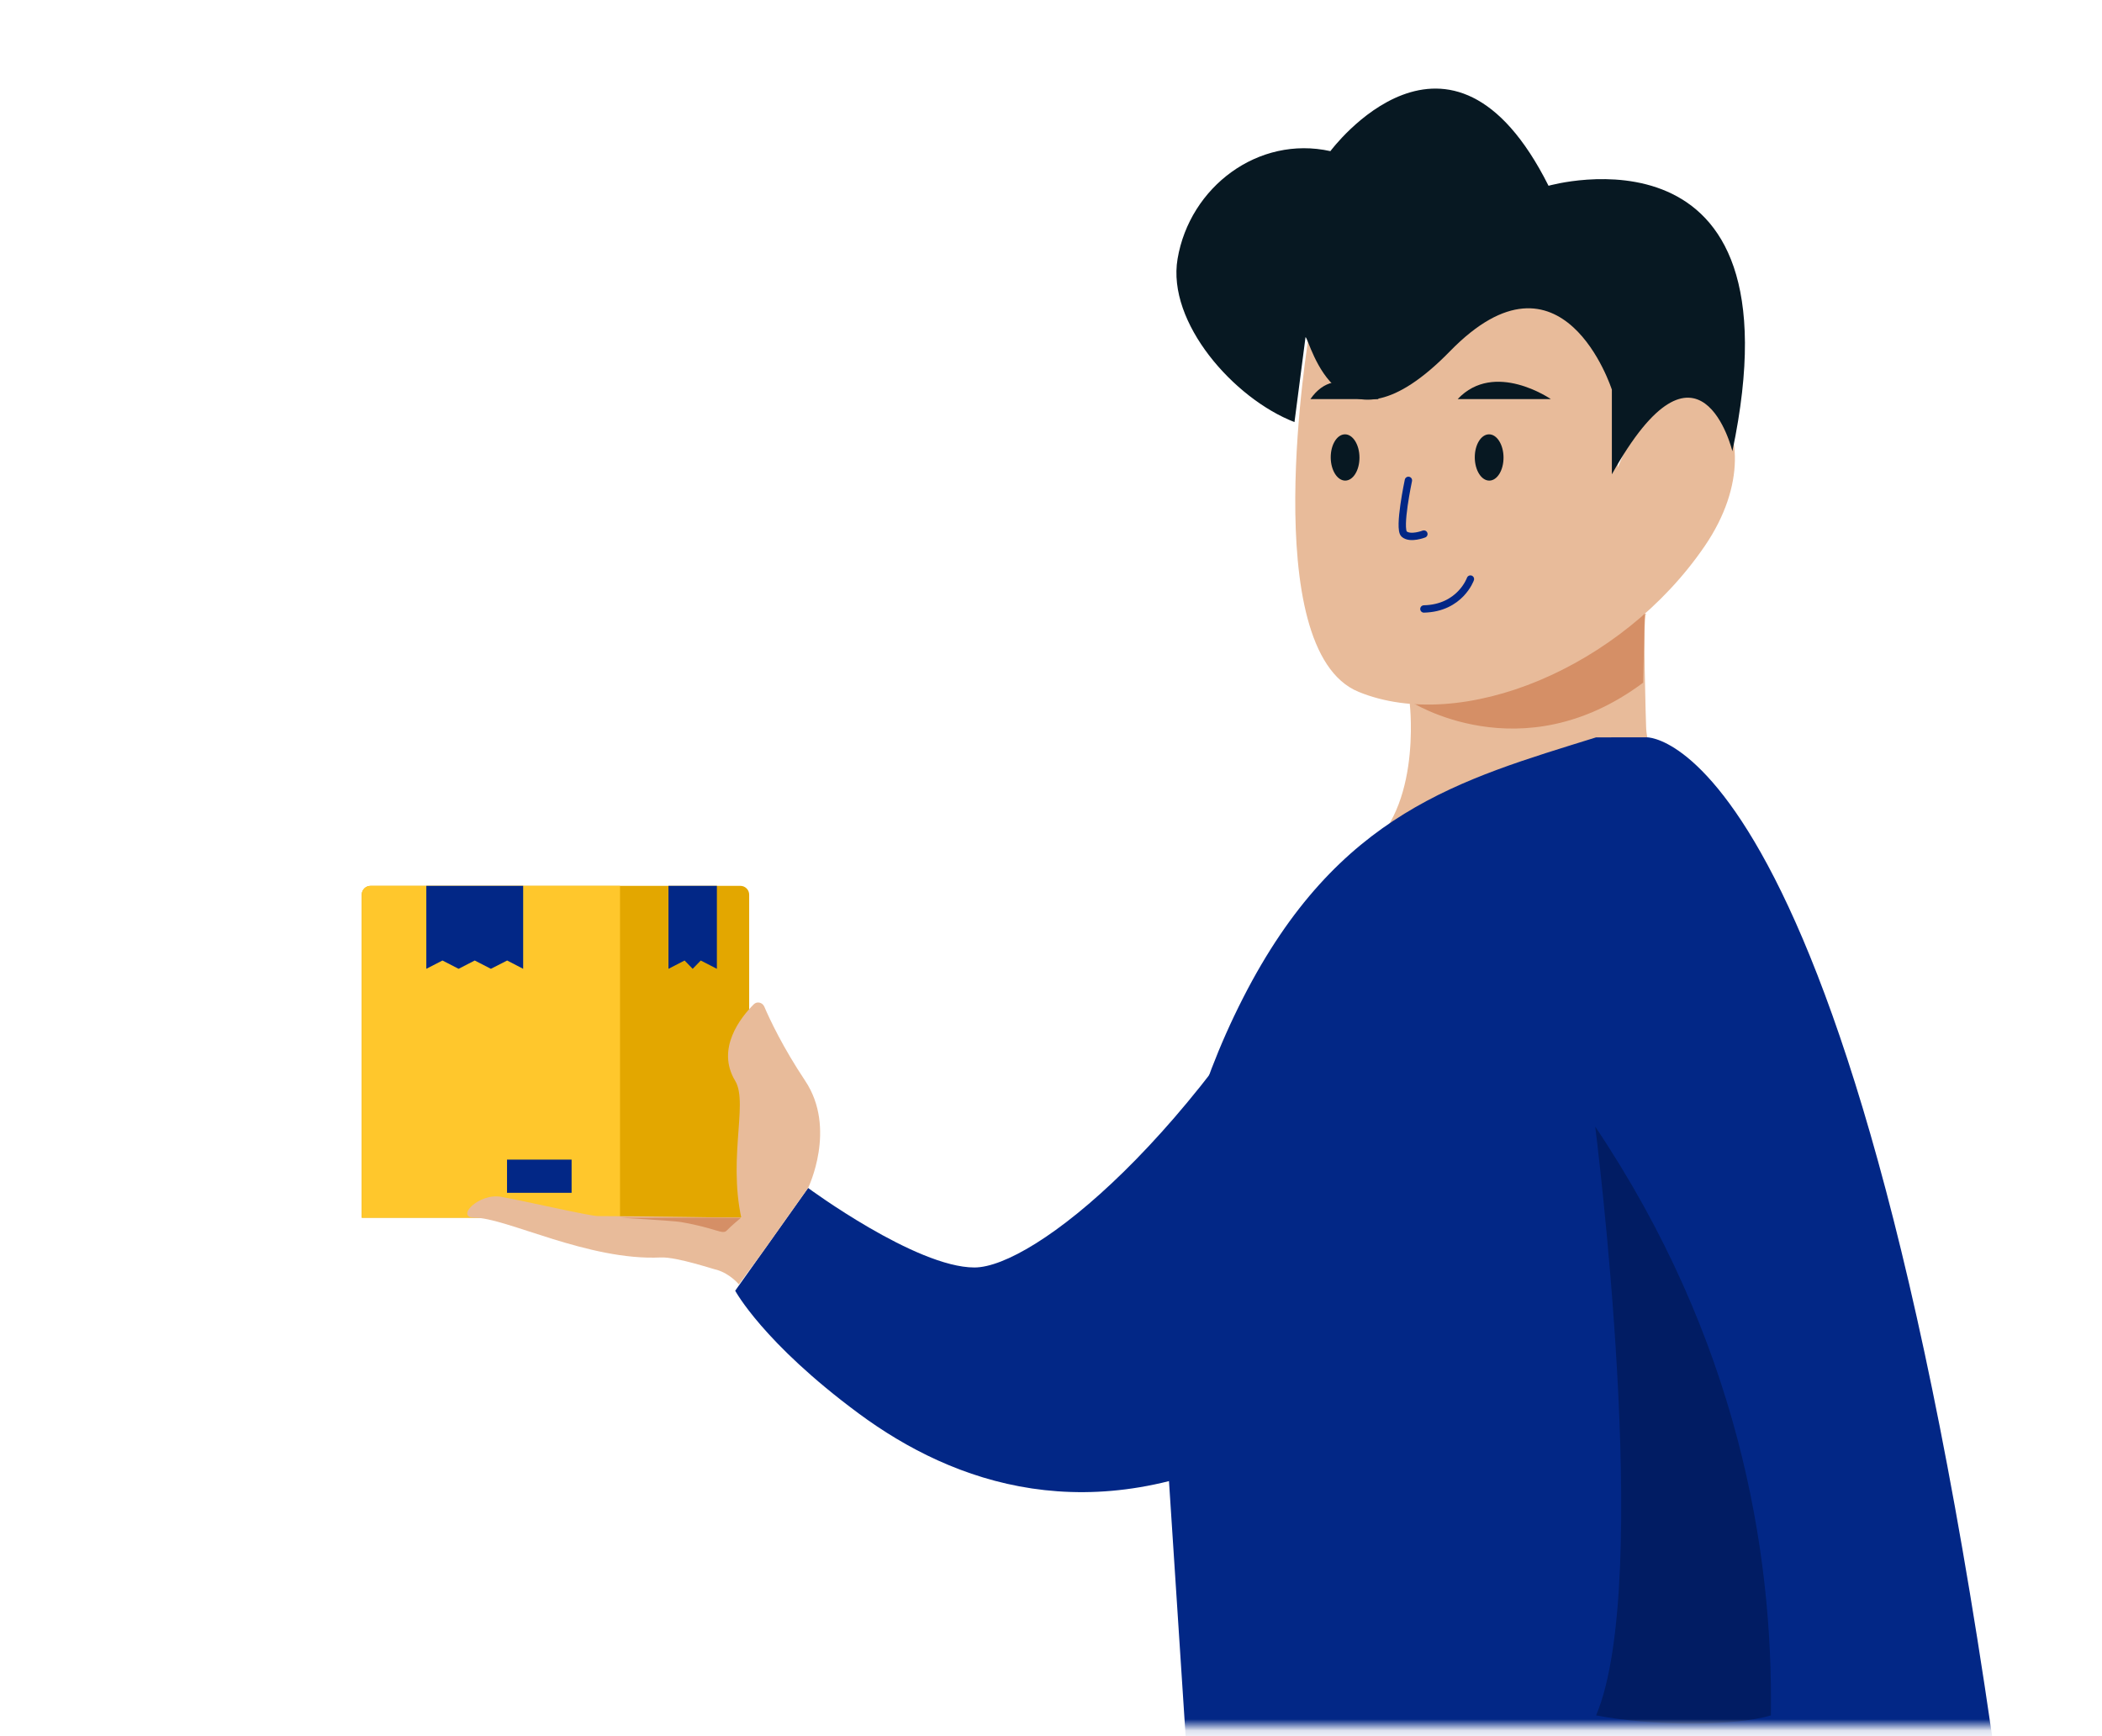 <svg width="184" height="152" viewBox="0 0 184 152" fill="none" xmlns="http://www.w3.org/2000/svg">
<g style="mix-blend-mode:darken">
<mask id="mask0_584_71230" style="mask-type:alpha" maskUnits="userSpaceOnUse" x="0" y="0" width="184" height="152">
<path d="M0.467 0.211H179.984C182.193 0.211 183.984 2.002 183.984 4.211V147.132C183.984 149.341 182.193 151.132 179.984 151.132H0.467V0.211Z" fill="white"/>
</mask>
<g mask="url(#mask0_584_71230)">
<path fill-rule="evenodd" clip-rule="evenodd" d="M118.859 74.933C117.21 75.892 124.099 77.618 128.857 77.484C135.92 77.283 140.565 73.092 141.783 71.917C142.384 71.383 143.314 70.41 143.985 68.923C144.429 67.942 144.622 67.04 144.71 66.373C144.09 64.824 144.093 63.611 144.093 63.611C144.093 63.611 143.775 54.014 144.093 53.732C144.093 53.732 122.79 51.792 123.411 61.686C123.411 61.686 124.549 71.625 118.859 74.933Z" fill="#E8BB9A"/>
<path fill-rule="evenodd" clip-rule="evenodd" d="M119.714 73.047L119.295 73.349L119.714 73.047Z" fill="#F7A79A"/>
<path fill-rule="evenodd" clip-rule="evenodd" d="M123.396 61.376C123.396 61.376 133.142 67.747 143.834 59.768L143.968 53.727C143.968 53.727 121.529 50.522 123.396 61.376Z" fill="#D58F66"/>
<path fill-rule="evenodd" clip-rule="evenodd" d="M114.586 29.273C114.586 29.273 109.925 56.903 118.936 60.575C127.946 64.249 141.928 58.498 149.23 47.799C156.533 37.098 146.9 27.675 141.618 40.931V21.607L114.586 29.273Z" fill="#E8BB9A"/>
<path fill-rule="evenodd" clip-rule="evenodd" d="M119.002 40.039C119.011 41.158 118.455 42.069 117.761 42.076C117.066 42.081 116.495 41.179 116.486 40.061C116.477 38.943 117.033 38.032 117.728 38.025C118.421 38.019 118.993 38.921 119.002 40.039Z" fill="#071822"/>
<path fill-rule="evenodd" clip-rule="evenodd" d="M131.612 40.039C131.621 41.158 131.066 42.069 130.371 42.076C129.676 42.081 129.106 41.179 129.096 40.061C129.087 38.943 129.642 38.032 130.338 38.025C131.032 38.019 131.603 38.921 131.612 40.039Z" fill="#071822"/>
<path d="M128.714 50.695C128.714 50.695 127.827 53.235 124.642 53.314" stroke="#022786" stroke-width="0.643" stroke-linecap="round" stroke-linejoin="round"/>
<path d="M123.286 42.055C123.286 42.055 122.386 46.289 122.914 46.755C123.444 47.221 124.641 46.755 124.641 46.755" stroke="#022786" stroke-width="0.643" stroke-linecap="round" stroke-linejoin="round"/>
<path fill-rule="evenodd" clip-rule="evenodd" d="M127.598 34.941H135.754C135.754 34.941 130.816 31.523 127.598 34.941Z" fill="#071822"/>
<path fill-rule="evenodd" clip-rule="evenodd" d="M114.708 34.941H120.684C120.684 34.941 117.066 31.523 114.708 34.941Z" fill="#071822"/>
<path fill-rule="evenodd" clip-rule="evenodd" d="M151.645 39.505C151.645 39.505 148.795 27.716 141.096 41.526V34.116C141.096 34.116 136.783 20.643 126.928 30.747C117.073 40.852 114.698 29.779 114.28 29.511L113.313 36.953C108 34.897 102.134 28.24 103.079 22.663C104.146 16.357 110.154 11.834 116.457 13.232C116.457 13.232 126.928 -0.913 135.552 16.264C135.552 16.264 157.883 9.865 151.645 39.505Z" fill="#071822"/>
<path fill-rule="evenodd" clip-rule="evenodd" d="M102.144 126.848C102.308 120.525 102.472 114.203 102.636 107.88C102.894 103.619 104.471 95.873 108.825 87.344C117.121 71.097 127.831 68.26 139.711 64.556L144.141 64.551C144.141 64.551 163.305 63.813 176.207 165.419C176.942 173.588 176.81 180.593 175.312 185.167C175.312 185.167 170.938 197.69 141.069 197.407C130.563 197.309 123.639 197.044 118.903 196.528C110.175 195.575 108.882 193.764 106.298 190.544L102.144 126.848Z" fill="#022786"/>
<path opacity="0.5" d="M139.715 150.18C144.709 151.135 151.866 151.135 155.013 150.18C155.231 135.659 152.08 117.187 139.638 98.633C139.638 98.633 144.709 138.414 139.715 150.18Z" fill="#001340"/>
<path d="M116.562 77.562C104.656 99.698 90.426 110.966 85.297 110.966C80.168 110.966 70.738 104.005 70.738 104.005L64.356 113C64.356 113 66.8 117.556 75.16 123.742C83.521 129.929 95.481 134.119 110.435 126.614C125.389 119.109 127.431 102.758 116.562 77.562Z" fill="#022786"/>
</g>
<path d="M31.665 78.325C31.665 77.899 32.01 77.555 32.435 77.555H64.809C65.234 77.555 65.579 77.899 65.579 78.325V106.607H31.665V78.325Z" fill="#E3A700"/>
<path d="M31.665 78.325C31.665 77.899 32.01 77.555 32.435 77.555H54.274V106.607H31.665V78.325Z" fill="#FFC72C"/>
<rect x="44.383" y="101.523" width="5.652" height="2.905" fill="#022786"/>
<path d="M37.318 77.555H45.796V84.818L44.394 84.091L42.97 84.818L41.557 84.091L40.144 84.818L38.731 84.091L37.318 84.818V77.555Z" fill="#022786"/>
<path d="M62.753 77.555V84.818L61.34 84.091L60.633 84.818L59.927 84.091L58.514 84.818V77.555H62.753Z" fill="#022786"/>
<path fill-rule="evenodd" clip-rule="evenodd" d="M70.739 103.999C70.739 103.999 73.269 98.805 70.485 94.626C68.535 91.697 67.407 89.305 66.906 88.136C66.745 87.758 66.268 87.635 65.978 87.927C64.837 89.075 62.654 91.812 64.356 94.626C65.581 96.651 63.469 101.96 65.194 107.824C65.519 108.429 66.867 109.468 66.867 109.468L70.739 103.999Z" fill="#E8BB9A"/>
<path fill-rule="evenodd" clip-rule="evenodd" d="M66.867 109.467L64.679 112.449C64.679 112.449 63.936 111.529 62.754 111.174C62.634 111.182 59.251 110.023 57.84 110.089C51.478 110.389 44.31 106.609 41.558 106.609C39.804 106.609 41.889 104.43 43.867 104.78C45.845 105.131 51.643 106.466 52.33 106.466C55.677 106.466 64.873 106.609 64.873 106.609L66.867 109.467Z" fill="#E8BB9A"/>
<path fill-rule="evenodd" clip-rule="evenodd" d="M64.872 106.606C64.872 106.606 63.969 107.354 63.61 107.738C63.25 108.123 62.643 107.507 59.574 106.984C58.952 106.878 54.275 106.606 54.275 106.606H64.872Z" fill="#D58F66"/>
</g>
</svg>
